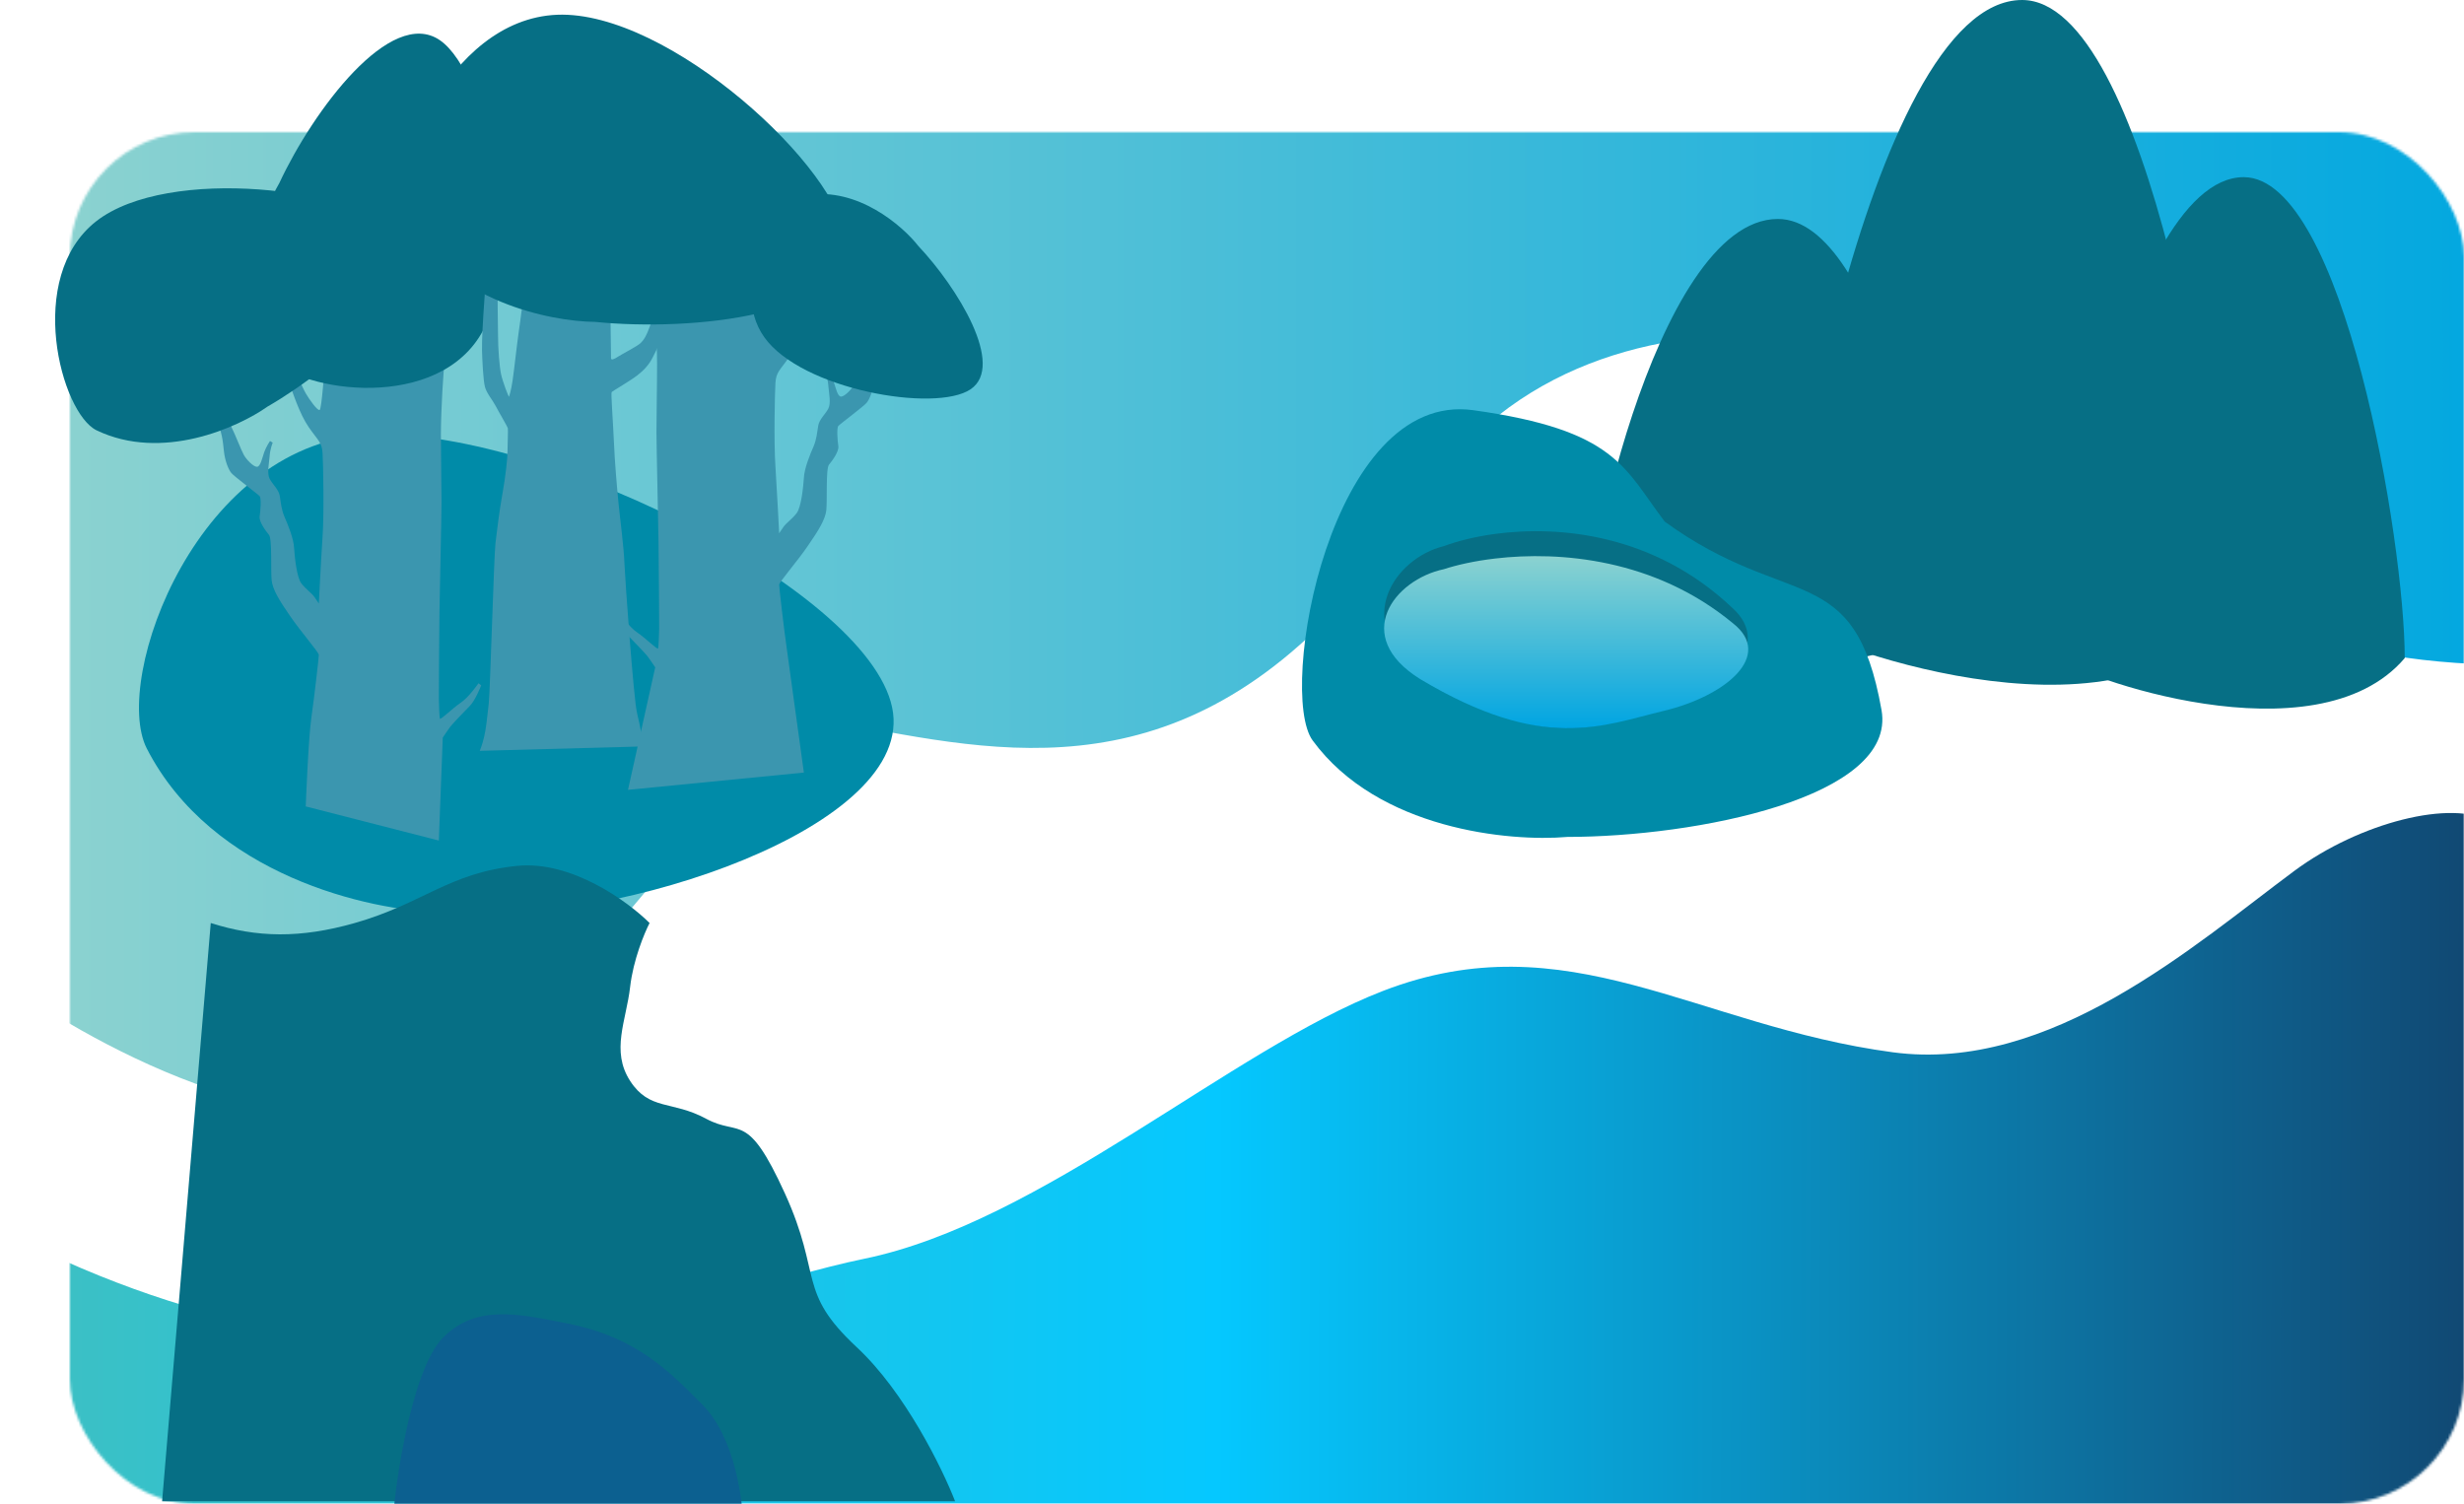 <svg width="988" height="603" viewBox="0 0 988 603" fill="none" xmlns="http://www.w3.org/2000/svg">
<mask id="mask0_2146_13" style="mask-type:alpha" maskUnits="userSpaceOnUse" x="28" y="53" width="960" height="550">
<rect x="28" y="53" width="960" height="550" rx="50" fill="#D9D9D9"/>
</mask>
<g mask="url(#mask0_2146_13)">
<path d="M11 603.107V498.62C167.5 575.399 275.5 519.302 346.5 504.749C417.5 490.196 493.746 420.843 554.5 397.359C628.5 368.755 680 411.41 759 421.949C822.2 430.379 880 378.83 920 349.183C946 329.913 983.333 320.245 999 329.612V603.107H11Z" fill="url(#paint0_linear_2146_13)"/>
<path d="M-2 390.728V49.487H1013.5V266.5C852 269.5 820 160.892 811.5 155.372C803 149.852 643 89.132 569.5 201.038C496 312.945 421.5 305.418 355.5 293.374C289.5 281.33 241 408.292 172.5 439.405C117.7 464.296 33.333 417.325 -2 390.728Z" fill="url(#paint1_linear_2146_13)"/>
</g>
<path d="M58.83 300.081C84.988 351.103 148.202 365.16 176.539 365.811C238.665 373.096 360.353 335.436 358.298 288.146C356.242 240.856 220.939 172.365 150.146 174.171C79.354 175.977 44.715 272.287 58.83 300.081Z" fill="#008BA8"/>
<path d="M122.594 323.357C122.594 323.357 123.594 296.673 124.843 287.827C126.092 278.98 127.842 263.708 127.842 262.623C127.842 261.538 120.512 253.192 116.264 246.933C111.933 240.673 109.351 236.417 108.934 232.745C108.518 229.073 109.184 215.97 107.851 214.468C106.602 212.965 103.853 209.293 104.103 207.123C104.436 204.953 104.853 199.779 104.103 198.945C103.354 198.11 93.858 191.016 92.776 189.681C91.693 188.429 90.194 184.924 89.777 180.834C89.361 176.745 88.944 172.906 86.945 169.234C84.946 165.561 82.614 161.472 81.115 159.803C79.699 158.05 78.2 154.211 78.2 154.211L79.282 152.959C79.282 152.959 81.864 156.798 84.197 158.801C86.529 160.721 90.61 166.98 92.609 170.819C94.525 174.658 96.69 180.5 97.773 182.42C98.856 184.339 101.605 187.177 103.021 187.177C104.436 187.177 105.103 183.755 105.936 181.335C106.769 178.998 108.268 176.828 108.268 176.828L109.351 177.496C109.351 177.496 108.268 180.083 108.101 183.088C107.851 186.092 107.019 189.764 108.101 191.934C109.184 194.104 111.766 196.274 112.183 198.861C112.599 201.448 112.849 204.453 114.098 207.29C115.348 210.128 117.763 215.886 117.93 219.809C118.18 223.648 119.013 231.41 120.762 233.83C122.511 236.167 125.093 237.919 126.092 239.421C127.175 240.924 127.842 242.009 127.842 242.009C127.842 242.009 128.675 225.234 129.341 215.135C130.007 205.037 129.591 186.259 129.341 181.752C129.091 177.246 127.425 176.578 123.76 171.237C120.095 165.895 117.347 157.466 115.181 151.04C113.016 144.614 113.432 140.274 112.183 136.852C110.933 133.43 110.017 124.834 110.017 124.834H111.266C111.266 124.834 113.432 133.43 114.265 135.183C115.098 136.936 116.181 140.775 117.263 144.614C118.346 148.453 121.095 155.129 122.594 157.716C124.093 160.304 127.342 164.81 128.175 164.393C129.008 163.976 130.09 148.035 130.757 139.857C131.423 131.678 132.922 125.836 133.339 120.077C133.755 114.235 134.422 99.547 134.838 94.623H178.29C178.29 94.623 178.29 108.226 178.29 114.485C178.29 120.745 178.29 127.839 178.29 130.009C178.29 132.178 178.04 136.018 178.29 136.936C178.54 137.77 183.621 134.348 187.285 131.344C190.95 128.339 192.033 126.587 195.198 124.417L196.281 125.669C196.281 125.669 193.449 129.508 191.783 131.678C190.034 133.848 187.452 137.019 185.786 139.439C184.037 141.776 178.706 145.031 178.29 145.866C177.873 146.7 176.791 164.81 176.791 174.074C176.791 183.338 177.04 194.521 177.04 201.198C177.04 207.874 176.374 233.913 176.207 245.764C176.041 257.615 175.958 278.229 175.958 280.232C175.958 282.235 176.207 287.576 176.374 288.161C176.624 288.828 181.538 283.904 184.787 281.734C188.035 279.565 191.866 273.973 191.866 273.973L192.949 274.807C192.949 274.807 190.617 280.816 188.451 282.986C186.286 285.156 181.205 290.497 180.539 291.415C179.872 292.25 177.54 295.755 177.54 295.755L175.958 337.042L122.594 323.357Z" fill="#3B96AF"/>
<path d="M108.476 142.543C93.637 117.48 104.643 86.009 112.002 73.406C125.62 44.216 156.631 2.615 176.365 16.112C196.1 29.609 211.867 104.793 192.013 135.364C172.158 165.934 116.596 156.136 108.476 142.543Z" fill="#066F85"/>
<path d="M38.721 172.546C64.979 185.15 95.374 171.449 107.289 163.022C135.184 146.917 173.931 112.406 158.769 93.921C143.608 75.435 67.337 66.264 38.609 88.702C9.881 111.139 24.473 165.639 38.721 172.546Z" fill="#066F85"/>
<path d="M322.334 309.787C322.334 309.787 316.67 268.521 315.421 259.674C314.171 250.828 312.422 235.555 312.422 234.47C312.422 233.385 319.752 225.04 324 218.78C328.331 212.521 330.913 208.265 331.33 204.593C331.746 200.92 331.08 187.818 332.412 186.315C333.662 184.813 336.41 181.141 336.161 178.971C335.827 176.801 335.411 171.627 336.161 170.792C336.91 169.958 346.406 162.864 347.488 161.528C348.571 160.277 350.07 156.771 350.487 152.682C350.903 148.592 351.32 144.753 353.319 141.081C355.318 137.409 357.65 133.32 359.149 131.651C360.565 129.898 362.064 126.059 362.064 126.059L360.982 124.807C360.982 124.807 358.4 128.646 356.067 130.649C353.735 132.569 349.654 138.828 347.655 142.667C345.739 146.506 343.574 152.348 342.491 154.268C341.408 156.187 338.659 159.025 337.243 159.025C335.827 159.025 335.161 155.603 334.328 153.183C333.495 150.846 331.996 148.676 331.996 148.676L330.913 149.344C330.913 149.344 331.996 151.931 332.163 154.935C332.412 157.94 333.245 161.612 332.163 163.782C331.08 165.952 328.498 168.122 328.081 170.709C327.665 173.296 327.415 176.3 326.166 179.138C324.916 181.975 322.501 187.734 322.334 191.657C322.084 195.496 321.251 203.257 319.502 205.677C317.753 208.014 315.171 209.767 314.171 211.269C313.089 212.771 312.422 213.856 312.422 213.856C312.422 213.856 311.589 197.081 310.923 186.983C310.257 176.885 310.673 158.107 310.923 153.6C311.173 149.093 312.839 148.426 316.504 143.084C320.168 137.743 322.917 129.314 325.083 122.888C327.248 116.461 326.832 112.122 328.081 108.7C329.331 105.278 330.247 96.682 330.247 96.682H328.997C328.997 96.682 326.832 105.278 325.999 107.031C325.166 108.783 324.083 112.622 323 116.461C321.918 120.3 319.169 126.977 317.67 129.564C316.17 132.151 312.922 136.658 312.089 136.241C311.256 135.823 310.173 119.883 309.507 111.704C308.841 103.525 307.341 97.683 306.925 91.925C306.509 86.083 305.842 71.394 305.426 66.47H261.974C261.974 66.47 261.974 80.074 261.974 86.333C261.974 92.592 261.974 99.686 261.974 101.856C261.974 104.026 262.224 107.865 261.974 108.783C261.724 109.618 256.643 106.196 252.979 103.192C249.314 100.187 248.231 98.434 245.066 96.265L243.983 97.516C243.983 97.516 246.815 101.355 248.481 103.525C250.23 105.695 252.812 108.867 254.478 111.287C256.227 113.624 261.558 116.879 261.974 117.713C262.391 118.548 263.473 136.658 263.473 145.922C263.473 155.186 263.223 166.369 263.223 173.046C263.223 179.722 263.89 205.761 264.056 217.612C264.223 229.463 264.306 250.077 264.306 252.08C264.306 254.083 264.056 259.424 263.89 260.008C263.64 260.676 258.726 255.752 255.477 253.582C252.229 251.412 248.397 245.821 248.397 245.821L247.315 246.655C247.315 246.655 249.647 252.664 251.812 254.834C253.978 257.004 259.059 262.345 259.725 263.263C260.392 264.098 262.724 267.603 262.724 267.603L251.812 316.709L322.334 309.787Z" fill="#3B96AF"/>
<path d="M323.584 78.228C343.996 75.008 361.863 90.507 368.246 98.66C383.925 115.284 403.233 146.626 389.165 156.103C375.098 165.58 321.396 156.286 306.439 135.188C291.483 114.091 312.494 80.022 323.584 78.228Z" fill="#066F85"/>
<path d="M211.954 91.528C211.954 91.528 211.319 99.665 210.852 108.103C210.384 116.542 208.613 128.731 207.877 133.954C207.142 139.178 206.14 148.621 205.505 152.774C204.87 156.926 204.268 158.533 204.135 159.035C204.001 159.538 201.528 152.941 200.927 150.095C200.292 147.248 199.69 139.915 199.69 134.055C199.69 128.195 199.323 117.781 199.69 112.557C200.058 107.333 200.192 101.506 200.192 98.124C200.192 94.742 200.058 91.528 200.058 91.528H196.449C196.449 91.528 196.215 97.153 195.714 101.272C195.212 105.357 194.477 116.441 194.11 121.899C193.709 127.358 193.174 136.566 193.274 140.417C193.374 144.268 193.742 152.606 194.477 155.218C195.212 157.83 197.451 160.308 198.688 162.685C199.924 165.063 203.533 171.124 203.634 171.76C203.767 172.396 203.5 178.223 203.5 180.969C203.5 183.715 202.765 190.713 201.528 197.578C200.292 204.442 199.289 212.513 198.688 217.602C198.053 222.692 196.582 276.122 195.98 282.083C195.345 288.043 194.878 292.262 194.109 295.511C193.374 298.725 192.371 301.069 192.371 301.069L258.134 299.3C258.134 299.3 256.8 291.469 255.43 285.877C254.06 280.284 250.651 232.504 250.384 225.907C250.15 219.31 248.646 208.26 248.011 201.797C247.377 195.334 246.508 185.389 246.14 176.816C245.773 168.244 244.904 157.562 245.271 157.194C245.639 156.825 252.824 152.606 255.43 150.597C258.037 148.621 260.276 146.244 261.746 143.264C263.25 140.283 265.221 136.432 266.09 133.184C266.959 129.936 268.062 123.607 268.062 119.89C268.062 116.173 267.694 110.213 268.062 104.855C268.429 99.497 268.062 91.494 268.062 91.494H265.956C265.956 91.494 265.722 98.627 265.221 102.846C264.72 107.065 264.219 112.055 263.851 115.771C263.484 119.488 262.615 125.215 260.877 130.07C259.139 134.925 258.137 136.298 256.9 137.537C255.664 138.776 249.348 142.025 247.844 142.996C246.341 144 245.004 144.603 245.004 143.632C245.004 142.627 244.87 131.075 244.77 125.616C244.636 120.158 244.536 116.039 244.269 111.083C244.035 106.128 243.634 104.386 243.634 100.267C243.701 96.182 244.068 91.528 244.068 91.528H211.954Z" fill="#3B96AF"/>
<path d="M163.5 89.431C180.602 120.782 220.662 128.919 238.555 129.069C277.85 133.024 341.127 126.436 339.28 97.181C337.434 67.925 268.106 4.167 223.446 5.917C178.787 7.667 154.27 72.352 163.5 89.431Z" fill="#066F85"/>
<path d="M142.251 370.112C120.402 376.327 103 376 84.508 370.112L65 602H382.976C377.904 588.923 362.922 558.264 343.57 540.241C319.381 517.712 329.915 511.886 314.699 478.482C299.483 445.077 296.752 455.953 283.096 448.573C269.441 441.193 260.467 445.466 252.664 433.425C244.861 421.384 251.104 409.343 252.664 395.748C253.913 384.872 258.386 374.126 260.467 370.112C251.884 361.567 229.255 345.02 207.406 347.195C180.095 349.914 169.561 362.344 142.251 370.112Z" fill="#066F85"/>
<g filter="url(#filter0_i_2146_13)">
<path d="M298.437 599.915C298.437 581.199 294.603 556.151 281.34 542.916C268.078 529.682 255.307 516.281 227.719 510.733C207.513 506.67 190.975 503.046 177.713 516.281C164.451 529.515 157 581.199 157 599.915L227.719 599.915H298.437Z" fill="#0C6090"/>
</g>
<path d="M712.901 87.799C752.862 87.799 777.462 209.708 777.462 248.871C741.738 283.928 645.313 254.556 638.674 248.871C632.034 243.186 662.95 87.799 712.901 87.799Z" fill="#066F85"/>
<path d="M899.676 71.037C939.637 71.037 964.237 217 964.237 263.89C928.512 305.864 832.087 270.697 825.448 263.89C818.809 257.084 849.725 71.037 899.676 71.037Z" fill="#066F85"/>
<path d="M810.809 0C860.817 0 891.602 188.058 891.602 248.47C846.895 302.549 726.227 257.239 717.918 248.47C709.61 239.7 748.298 0 810.809 0Z" fill="#066F85"/>
<path d="M526.317 296.885C552.513 332.669 605.336 337.597 628.474 335.589C679.761 335.557 760.655 319.855 754.444 284.735C743.682 223.884 717.24 245.324 667.519 209.163C651.221 187.724 648.137 172.448 590.726 164.479C533.315 156.51 512.157 277.381 526.317 296.885Z" fill="#008BA8"/>
<path d="M666.928 284.058C691.642 277.285 711.275 258.748 694.644 243.776C663.437 214.186 625.401 210.605 599.483 214.094C591.179 215.212 584.12 217.055 578.926 219.001C559.062 223.813 541.739 249.658 569.456 269.442C618.885 303.307 642.213 290.831 666.928 284.058Z" fill="#066F85"/>
<path d="M667.065 285.063C691.817 279.147 711.48 262.957 694.825 249.88C663.569 224.036 625.475 220.908 599.517 223.956C591.2 224.932 584.13 226.542 578.928 228.241C559.034 232.444 541.684 255.018 569.444 272.298C618.948 301.876 642.313 290.979 667.065 285.063Z" fill="url(#paint2_linear_2146_13)"/>
<defs>
<filter id="filter0_i_2146_13" x="157" y="507" width="141.437" height="92.915" filterUnits="userSpaceOnUse" color-interpolation-filters="sRGB">
<feFlood flood-opacity="0" result="BackgroundImageFix"/>
<feBlend mode="normal" in="SourceGraphic" in2="BackgroundImageFix" result="shape"/>
<feColorMatrix in="SourceAlpha" type="matrix" values="0 0 0 0 0 0 0 0 0 0 0 0 0 0 0 0 0 0 127 0" result="hardAlpha"/>
<feOffset dy="20"/>
<feComposite in2="hardAlpha" operator="arithmetic" k2="-1" k3="1"/>
<feColorMatrix type="matrix" values="0 0 0 0 0 0 0 0 0 0 0 0 0 0 0 0 0 0 0.25 0"/>
<feBlend mode="normal" in2="shape" result="effect1_innerShadow_2146_13"/>
</filter>
<linearGradient id="paint0_linear_2146_13" x1="11.5" y1="535.361" x2="1046.5" y2="537.354" gradientUnits="userSpaceOnUse">
<stop stop-color="#3DC0C3"/>
<stop offset="0.46" stop-color="#05C8FF"/>
<stop offset="1" stop-color="#123A63"/>
</linearGradient>
<linearGradient id="paint1_linear_2146_13" x1="25" y1="186.485" x2="1014" y2="186.485" gradientUnits="userSpaceOnUse">
<stop stop-color="#8BD2D0"/>
<stop offset="1" stop-color="#00A7E0"/>
</linearGradient>
<linearGradient id="paint2_linear_2146_13" x1="628" y1="223" x2="628" y2="292" gradientUnits="userSpaceOnUse">
<stop stop-color="#8BD2D0"/>
<stop offset="1" stop-color="#00A5E2"/>
</linearGradient>
</defs>
</svg>
